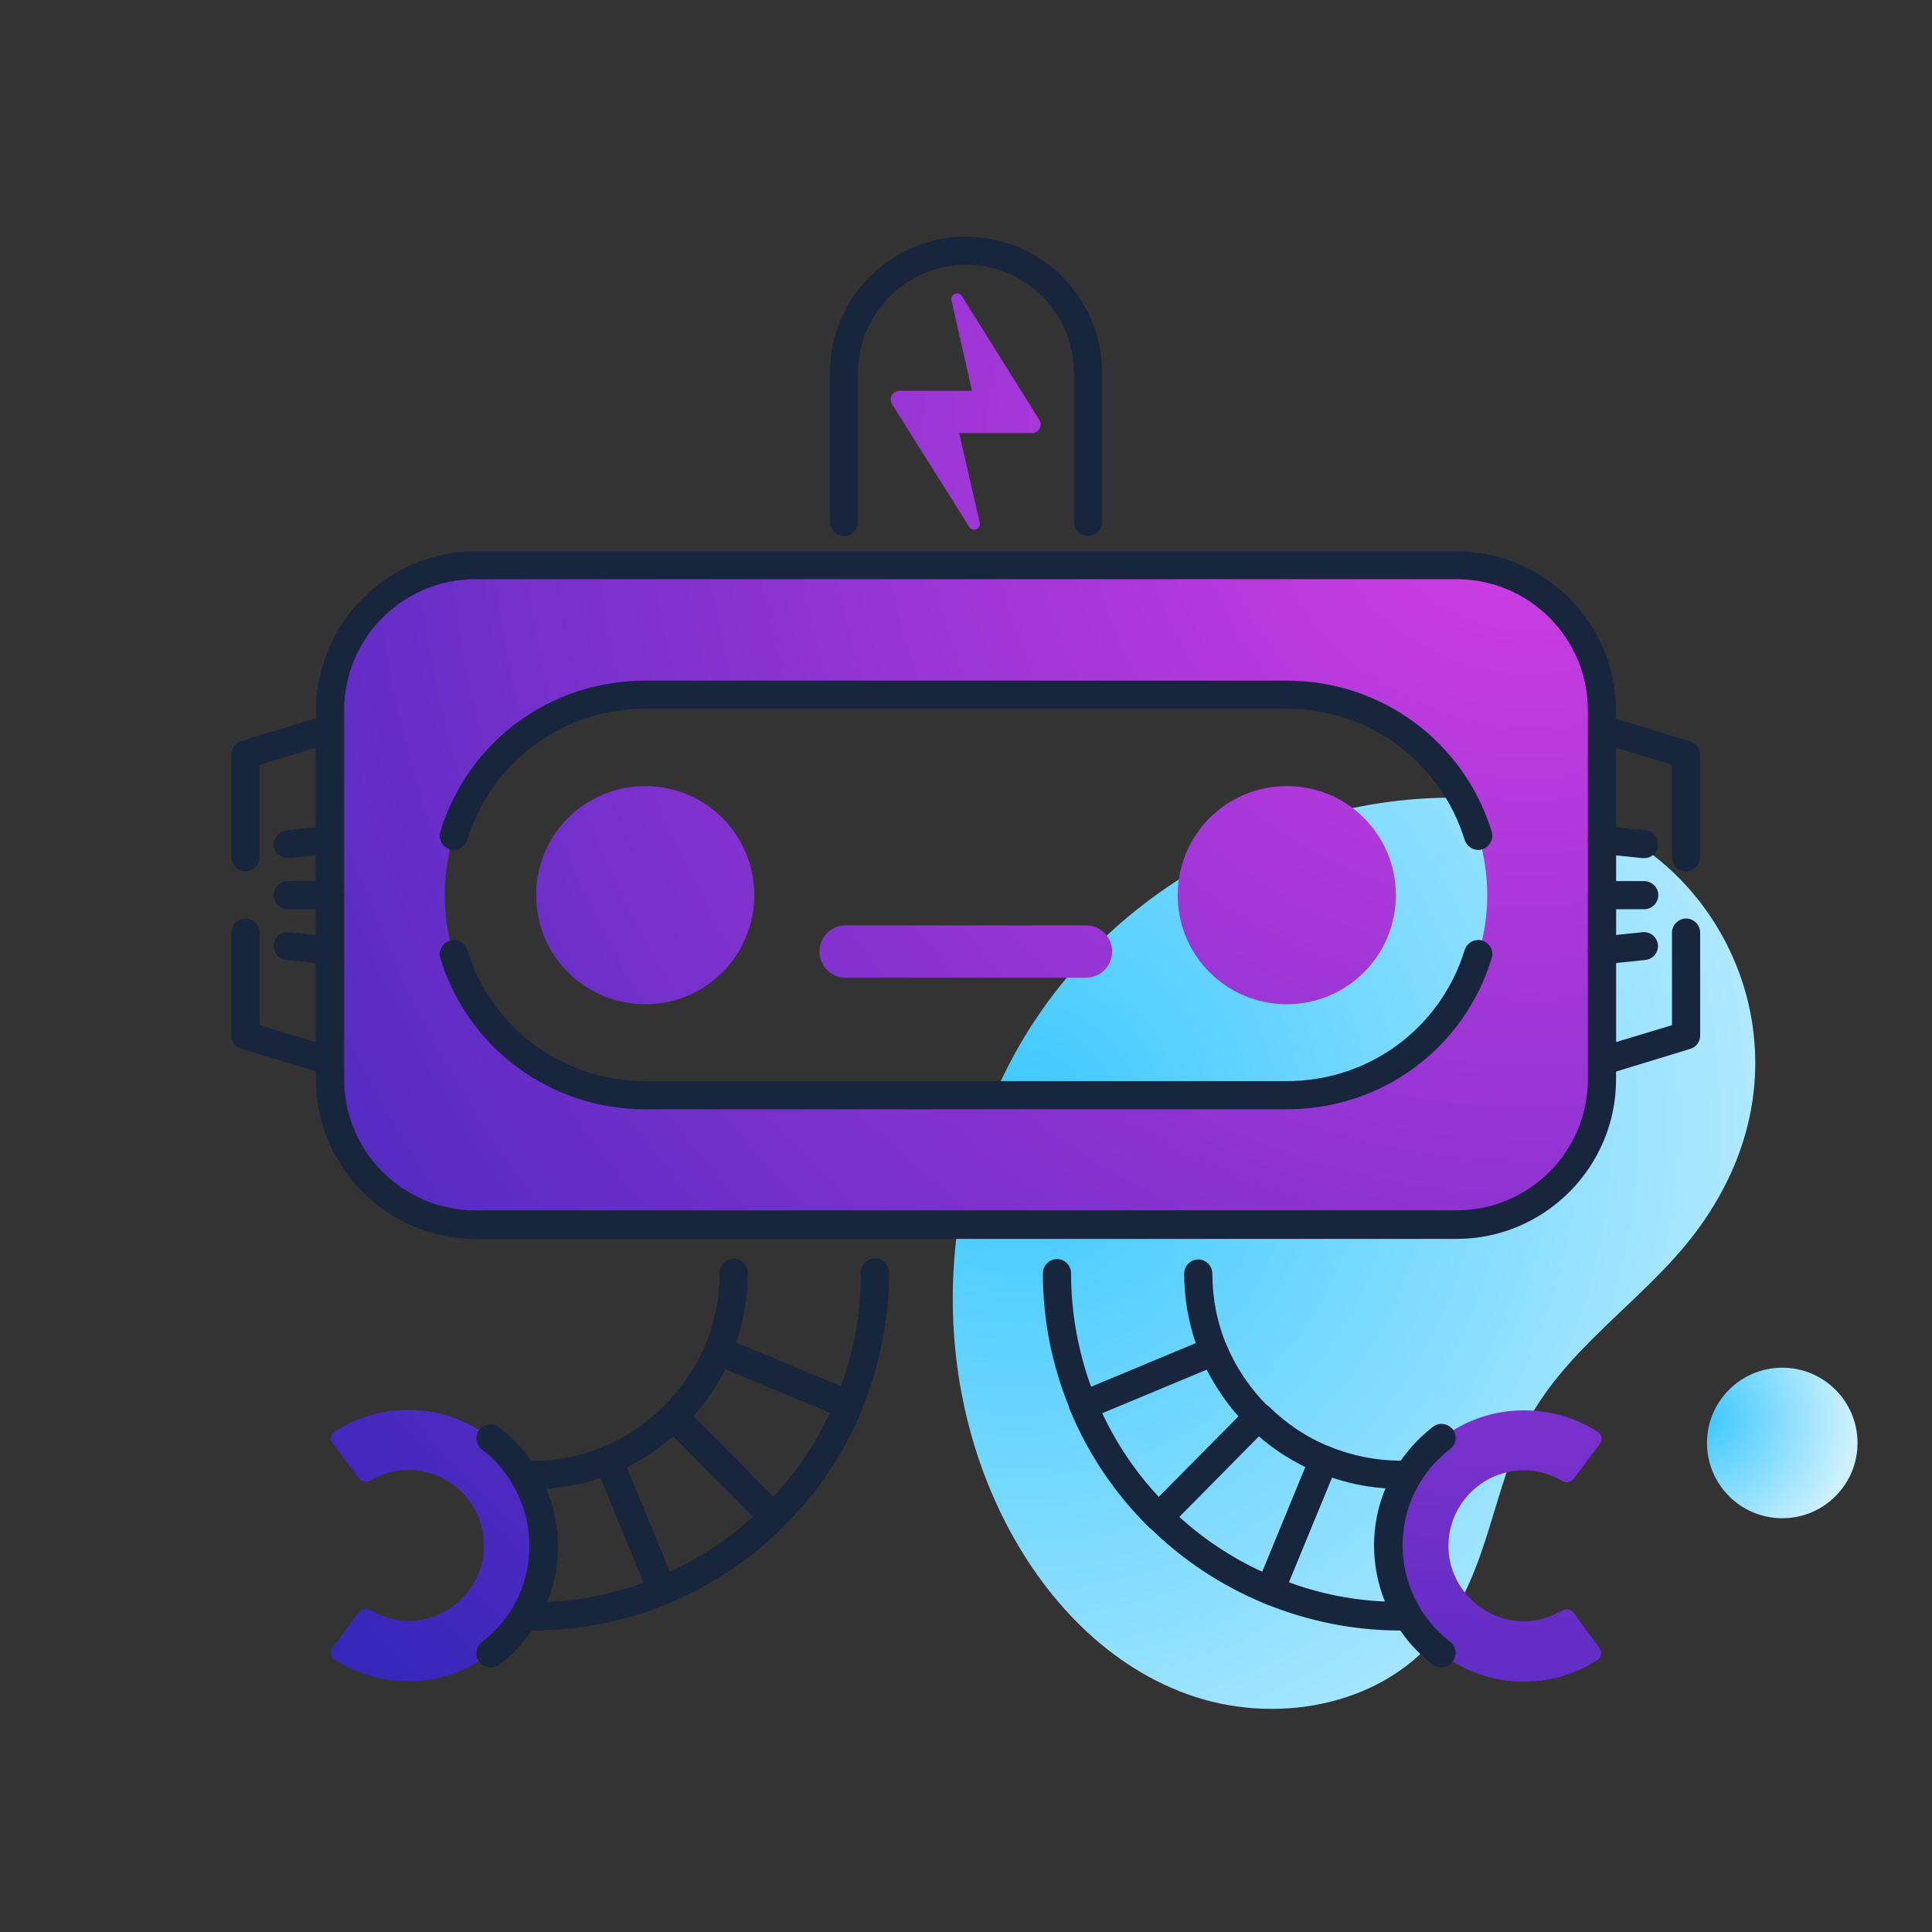 <?xml version="1.0" encoding="utf-8"?>
<!-- Generator: Adobe Illustrator 27.3.1, SVG Export Plug-In . SVG Version: 6.00 Build 0)  -->
<svg version="1.1" id="Text" xmlns="http://www.w3.org/2000/svg" xmlns:xlink="http://www.w3.org/1999/xlink" x="0px" y="0px"
	 viewBox="0 0 480 480" style="enable-background:new 0 0 480 480;" xml:space="preserve">
<rect x="0" y="0" width="480" height="480" fill="#333333" stroke="none"/>
<style type="text/css">
	.st0{fill:url(#SVGID_1_);}
	.st1{fill:url(#SVGID_00000039852160373496661720000008510448839793823878_);}
	.st2{fill:#18263D;}
	.st3{fill:url(#SVGID_00000117643791574372721200000015368502588923393963_);}
</style>
<g>
	
		<radialGradient id="SVGID_1_" cx="65.744" cy="827.965" r="231.725" gradientTransform="matrix(-0.815 0.58 0.58 0.815 -173.943 -433.45)" gradientUnits="userSpaceOnUse">
		<stop  offset="0" style="stop-color:#3DC8FF"/>
		<stop  offset="1" style="stop-color:#CEF1FF"/>
	</radialGradient>
	<path class="st0" d="M247.2,372.8c-17.4-38.9-12.9-86.9,11.7-121.9c24.5-34.9,68.1-55.6,110.6-52.4c11.9,0.9,23.9,3.6,34.3,9.4
		c16.6,9.4,28.3,26.7,31.4,45.5c3.2,19.3-2.4,37.5-14.1,53c-13,17.2-33.3,29.2-42.7,49.1c-8.3,17.6-9.2,37.7-22.9,52.8
		c-15.2,16.7-41.5,20.3-62.4,11.9C272.1,411.9,256.4,393.4,247.2,372.8L247.2,372.8z"/>
	
		<radialGradient id="SVGID_00000132054281346048002670000009811684277047134872_" cx="-594.595" cy="-166.926" r="36.978" gradientTransform="matrix(-0.333 -0.943 -0.943 0.333 68.286 -152.523)" gradientUnits="userSpaceOnUse">
		<stop  offset="0" style="stop-color:#3DC8FF"/>
		<stop  offset="1" style="stop-color:#CEF1FF"/>
	</radialGradient>
	<circle style="fill:url(#SVGID_00000132054281346048002670000009811684277047134872_);" cx="442.8" cy="358.5" r="18.7"/>
</g>
<path class="st2" d="M82,267.1c-0.3,0-0.7,0-1-0.2L60,260.6c-1.5-0.4-2.5-1.8-2.5-3.3v-25.6c0-1.9,1.6-3.5,3.5-3.5s3.5,1.6,3.5,3.5
	v23l13.9,4.2v-73.1l-13.9,4.2v23c0,1.9-1.6,3.5-3.5,3.5s-3.5-1.6-3.5-3.5v-25.6c0-1.5,1-2.9,2.5-3.3l20.9-6.4
	c1.1-0.3,2.2-0.1,3.1,0.5c0.9,0.7,1.4,1.7,1.4,2.8v82.5c0,1.1-0.5,2.2-1.4,2.8C83.5,266.9,82.7,267.1,82,267.1z"/>
<path class="st2" d="M398,267.1c-0.7,0-1.5-0.2-2.1-0.7c-0.9-0.7-1.4-1.7-1.4-2.8v-82.5c0-1.1,0.5-2.2,1.4-2.8
	c0.9-0.7,2-0.9,3.1-0.5l20.9,6.4c1.5,0.4,2.5,1.8,2.5,3.3V213c0,1.9-1.6,3.5-3.5,3.5s-3.5-1.6-3.5-3.5v-23l-13.9-4.2v73.1l13.9-4.2
	v-23c0-1.9,1.6-3.5,3.5-3.5s3.5,1.6,3.5,3.5v25.6c0,1.5-1,2.9-2.5,3.3L399,267C398.7,267.1,398.4,267.1,398,267.1z"/>
<path class="st2" d="M270.3,133.1c-1.9,0-3.5-1.6-3.5-3.5V92.6c0-14.8-12-26.8-26.8-26.8s-26.8,12-26.8,26.8v37.1
	c0,1.9-1.6,3.5-3.5,3.5s-3.5-1.6-3.5-3.5V92.6c0-18.7,15.2-33.8,33.8-33.8c18.7,0,33.8,15.2,33.8,33.8v37.1
	C273.8,131.6,272.3,133.1,270.3,133.1z"/>
<radialGradient id="SVGID_00000088830621724763378070000000417001461358488221_" cx="380.335" cy="368.68" r="465.896" gradientTransform="matrix(1 0 0 -1 0 482)" gradientUnits="userSpaceOnUse">
	<stop  offset="0" style="stop-color:#D53EE5"/>
	<stop  offset="1" style="stop-color:#2424B5"/>
</radialGradient>
<path style="fill:url(#SVGID_00000088830621724763378070000000417001461358488221_);" d="M135.1,385.3
	c-0.7,17.6-15.1,31.9-32.6,32.4c-7,0.2-13.7-1.7-19.4-5.4c-1-0.6-1.2-2-0.5-2.9l6.6-8.9c0.6-0.8,1.8-1,2.7-0.5
	c3.1,1.8,6.6,2.8,10.2,2.7c9.5-0.3,17.5-8,18.1-17.5c0.7-10.9-8-20-18.7-20c-3.4,0-6.7,0.9-9.6,2.7c-0.9,0.5-2,0.3-2.7-0.5l-6.6-8.8
	c-0.7-0.9-0.5-2.3,0.5-2.9c5.5-3.6,11.8-5.4,18.4-5.4C120.4,350.3,135.8,366.2,135.1,385.3z M221.6,100.4l19.2,30.5
	c0.9,1.4,3,0.5,2.6-1.1l-5.1-22.2h18.1c1.7,0,2.7-1.9,1.8-3.3L239,73.6c-0.9-1.4-3-0.5-2.6,1.1l5.1,22.4h-18
	C221.8,97.1,220.7,98.9,221.6,100.4L221.6,100.4z M390.9,400.6c-0.6-0.8-1.8-1-2.7-0.5c-3.1,1.8-6.6,2.8-10.2,2.7
	c-9.5-0.3-17.5-8-18.1-17.5c-0.7-10.9,8-20,18.7-20c3.4,0,6.7,0.9,9.6,2.7c0.9,0.5,2,0.3,2.7-0.5l6.6-8.8c0.7-0.9,0.5-2.3-0.5-2.9
	c-5.5-3.6-11.8-5.4-18.4-5.4c-19,0-34.4,15.8-33.7,35c0.7,17.6,15.1,31.9,32.6,32.4c7,0.2,13.7-1.7,19.4-5.4c1-0.6,1.2-2,0.5-2.9
	L390.9,400.6z M319.7,195.3c-15,0-27.1,12.1-27.1,27.1c0,15,12.1,27.1,27.1,27.1s27.1-12.1,27.1-27.1
	C346.8,207.4,334.7,195.3,319.7,195.3z M269.8,229.9h-59.7c-3.6,0-6.5,2.9-6.5,6.5s2.9,6.5,6.5,6.5h59.7c3.6,0,6.5-2.9,6.5-6.5
	S273.4,229.9,269.8,229.9z M160.3,195.3c-15,0-27.1,12.1-27.1,27.1c0,15,12.1,27.1,27.1,27.1s27.1-12.1,27.1-27.1
	C187.4,207.4,175.3,195.3,160.3,195.3z M398,176.6v91.6c0,19.9-16.2,36.1-36.1,36.1H118.1c-19.9,0-36.1-16.2-36.1-36.1v-91.6
	c0-19.9,16.2-36.1,36.1-36.1h243.8C381.8,140.4,398,156.6,398,176.6z M369.5,222.4c0-27.5-22.3-49.8-49.8-49.8H160.3
	c-27.5,0-49.8,22.3-49.8,49.8s22.3,49.8,49.8,49.8h159.4C347.2,272.1,369.5,249.9,369.5,222.4z"/>
<g>
	<path class="st2" d="M319.7,275.6H160.3c-23.5,0-44-15.1-50.9-37.5c-0.6-1.8,0.5-3.8,2.3-4.4c1.8-0.6,3.8,0.5,4.4,2.3
		c6,19.5,23.8,32.6,44.2,32.6h159.4c20.4,0,38.2-13.1,44.2-32.6c0.6-1.8,2.5-2.9,4.4-2.3c1.8,0.6,2.9,2.5,2.3,4.4
		C363.7,260.6,343.2,275.6,319.7,275.6z"/>
	<path class="st2" d="M112.7,211.2c-0.3,0-0.7-0.1-1-0.2c-1.8-0.6-2.9-2.5-2.3-4.4c6.9-22.5,27.4-37.5,50.9-37.5h159.4
		c23.5,0,44,15.1,50.9,37.5c0.6,1.8-0.5,3.8-2.3,4.4c-1.8,0.6-3.8-0.5-4.4-2.3c-6-19.5-23.8-32.6-44.2-32.6H160.3
		c-20.4,0-38.2,13.1-44.2,32.6C115.6,210.2,114.2,211.2,112.7,211.2z"/>
</g>
<g>
	<path class="st2" d="M210.8,352.6c-0.4,0-0.9-0.1-1.3-0.3l-32.4-13.5c-0.9-0.4-1.5-1-1.9-1.9c-0.4-0.9-0.3-1.8,0-2.7
		c2.4-5.7,3.6-11.8,3.6-18c0-1.9,1.6-3.5,3.5-3.5s3.5,1.6,3.5,3.5c0,6-1,11.8-2.9,17.4l26,10.8c3.3-9,5-18.5,5-28.3
		c0-1.9,1.6-3.5,3.5-3.5s3.5,1.6,3.5,3.5c0,11.8-2.3,23.4-6.9,34.2C213.5,351.8,212.2,352.6,210.8,352.6z"/>
	<path class="st2" d="M132,405.1c-1.9,0-3.5-1.6-3.5-3.5s1.6-3.5,3.5-3.5c9.6,0,18.9-1.6,27.9-4.9l-10.7-26
		c-5.5,1.9-11.3,2.8-17.2,2.8c-1.9,0-3.5-1.6-3.5-3.5s1.6-3.5,3.5-3.5c6.1,0,12.1-1.2,17.8-3.5c0.9-0.4,1.8-0.4,2.7,0
		c0.9,0.4,1.5,1,1.9,1.9l13.4,32.5c0.7,1.8-0.1,3.8-1.9,4.6C155.1,402.9,143.7,405.1,132,405.1z"/>
	<path class="st2" d="M164.5,398.7c-0.5,0-0.9-0.1-1.3-0.3c-0.9-0.4-1.5-1-1.9-1.9L147.9,364c-0.7-1.8,0.1-3.8,1.9-4.6
		c5.7-2.3,10.7-5.7,15.1-10c0.7-0.7,1.5-1,2.5-1c0.9,0,1.8,0.4,2.5,1l24.7,25c1.4,1.4,1.3,3.6,0,5c-8.3,8.2-17.9,14.6-28.7,19
		C165.4,398.6,165,398.7,164.5,398.7z M155.7,364.5l10.7,26c7.6-3.5,14.5-8.1,20.7-13.7l-19.8-20
		C163.7,359.9,159.9,362.5,155.7,364.5z"/>
	<path class="st2" d="M192.1,380.4C192.1,380.4,192.1,380.4,192.1,380.4c-0.9,0-1.8-0.4-2.5-1l-24.7-25c-0.7-0.7-1-1.6-1-2.5
		c0-0.9,0.4-1.8,1-2.5c4.4-4.4,7.9-9.5,10.3-15.2c0.7-1.8,2.8-2.6,4.6-1.9l32.4,13.5c0.9,0.4,1.5,1,1.9,1.9c0.4,0.9,0.3,1.8,0,2.7
		c-4.5,10.9-11.1,20.6-19.5,28.9C193.9,380,193,380.4,192.1,380.4z M172.3,351.9l19.8,20c5.8-6.2,10.5-13.3,14.1-20.9l-26-10.8
		C178.1,344.4,175.4,348.3,172.3,351.9z"/>
</g>
<g>
	<path class="st2" d="M269.2,352.6c-1.4,0-2.7-0.8-3.2-2.1c-4.6-10.9-6.9-22.4-6.9-34.2c0-1.9,1.6-3.5,3.5-3.5s3.5,1.6,3.5,3.5
		c0,9.7,1.7,19.2,5,28.3l26-10.8c-1.9-5.6-2.9-11.5-2.9-17.4c0-1.9,1.6-3.5,3.5-3.5s3.5,1.6,3.5,3.5c0,6.2,1.2,12.3,3.6,18
		c0.4,0.9,0.4,1.8,0,2.7c-0.4,0.9-1,1.5-1.9,1.9l-32.4,13.5C270.1,352.5,269.6,352.6,269.2,352.6z"/>
	<path class="st2" d="M348,405.1c-11.7,0-23-2.3-33.8-6.7c-1.8-0.7-2.6-2.8-1.9-4.6l13.4-32.5c0.4-0.9,1-1.5,1.9-1.9
		c0.9-0.4,1.8-0.4,2.7,0c5.7,2.3,11.6,3.5,17.8,3.5c1.9,0,3.5,1.6,3.5,3.5s-1.6,3.5-3.5,3.5c-5.9,0-11.6-0.9-17.2-2.8l-10.7,26
		c8.9,3.3,18.3,4.9,27.9,4.9c1.9,0,3.5,1.6,3.5,3.5S349.9,405.1,348,405.1z"/>
	<path class="st2" d="M315.5,398.7c-0.5,0-0.9-0.1-1.3-0.3c-10.7-4.4-20.4-10.8-28.7-19c-1.4-1.4-1.4-3.6,0-5l24.7-25
		c0.7-0.7,1.5-1,2.5-1c0,0,0,0,0,0c0.9,0,1.8,0.4,2.5,1c4.4,4.3,9.4,7.7,15.1,10c1.8,0.7,2.6,2.8,1.9,4.6l-13.4,32.5
		c-0.4,0.9-1,1.5-1.9,1.9C316.4,398.6,316,398.7,315.5,398.7z M292.9,376.8c6.2,5.6,13.1,10.2,20.7,13.7l10.7-26
		c-4.2-2.1-8.1-4.6-11.6-7.7L292.9,376.8z"/>
	<path class="st2" d="M287.9,380.4c-0.9,0-1.8-0.3-2.5-1c-8.4-8.3-15-18.1-19.5-28.9c-0.4-0.9-0.4-1.8,0-2.7c0.4-0.9,1-1.5,1.9-1.9
		l32.4-13.5c1.8-0.7,3.8,0.1,4.6,1.9c2.4,5.7,5.9,10.8,10.3,15.2c1.4,1.4,1.4,3.6,0,5l-24.7,25C289.7,380,288.8,380.4,287.9,380.4z
		 M273.8,351c3.6,7.7,8.3,14.7,14.1,20.9l19.8-20c-3.2-3.6-5.8-7.5-8-11.8L273.8,351z"/>
</g>
<path class="st2" d="M361.9,307.8H118.1c-21.8,0-39.6-17.8-39.6-39.6v-91.6c0-21.8,17.8-39.6,39.6-39.6h243.8
	c21.8,0,39.6,17.8,39.6,39.6v91.6C401.5,290,383.7,307.8,361.9,307.8z M118.1,143.9c-18,0-32.6,14.6-32.6,32.6v91.6
	c0,18,14.6,32.6,32.6,32.6h243.8c18,0,32.6-14.6,32.6-32.6v-91.6c0-18-14.6-32.6-32.6-32.6H118.1z"/>
<g>
	<path class="st2" d="M71.5,213.2c-1.8,0-3.3-1.3-3.5-3.1c-0.2-1.9,1.2-3.6,3.1-3.8l10.5-1.1c1.9-0.2,3.6,1.2,3.8,3.1
		c0.2,1.9-1.2,3.6-3.1,3.8l-10.5,1.1C71.7,213.2,71.6,213.2,71.5,213.2z"/>
	<path class="st2" d="M82,225.9H71.5c-1.9,0-3.5-1.6-3.5-3.5s1.6-3.5,3.5-3.5H82c1.9,0,3.5,1.6,3.5,3.5S83.9,225.9,82,225.9z"/>
	<path class="st2" d="M82,239.6c-0.1,0-0.2,0-0.4,0l-10.5-1.1c-1.9-0.2-3.3-1.9-3.1-3.8c0.2-1.9,1.9-3.3,3.8-3.1l10.5,1.1
		c1.9,0.2,3.3,1.9,3.1,3.8C85.3,238.3,83.8,239.6,82,239.6z"/>
</g>
<g>
	<path class="st2" d="M398,239.6c-1.8,0-3.3-1.3-3.5-3.1c-0.2-1.9,1.2-3.6,3.1-3.8l10.5-1.1c1.9-0.2,3.6,1.2,3.8,3.1
		c0.2,1.9-1.2,3.6-3.1,3.8l-10.5,1.1C398.2,239.6,398.1,239.6,398,239.6z"/>
	<path class="st2" d="M408.5,225.9H398c-1.9,0-3.5-1.6-3.5-3.5s1.6-3.5,3.5-3.5h10.5c1.9,0,3.5,1.6,3.5,3.5S410.4,225.9,408.5,225.9
		z"/>
	<path class="st2" d="M408.5,213.2c-0.1,0-0.2,0-0.4,0l-10.5-1.1c-1.9-0.2-3.3-1.9-3.1-3.8c0.2-1.9,1.9-3.3,3.8-3.1l10.5,1.1
		c1.9,0.2,3.3,1.9,3.1,3.8C411.8,211.8,410.3,213.2,408.5,213.2z"/>
</g>
<path class="st2" d="M121.9,414.3c-1,0-2.1-0.5-2.8-1.4c-1.2-1.5-0.9-3.7,0.6-4.9c7.2-5.5,11.5-13.8,11.8-22.8
	c0.4-9.8-4.1-19.2-11.8-25.1c-1.5-1.2-1.8-3.4-0.6-4.9c1.2-1.5,3.4-1.8,4.9-0.6c9.6,7.3,15,18.9,14.6,31c-0.4,11-5.7,21.2-14.6,28.1
	C123.4,414,122.7,414.3,121.9,414.3z"/>
<path class="st2" d="M358.1,414.3c-0.7,0-1.5-0.2-2.1-0.7c-9.6-7.3-15-18.9-14.6-31c0.4-11,5.7-21.2,14.6-28.1
	c1.5-1.2,3.7-0.9,4.9,0.6s0.9,3.7-0.6,4.9c-7.2,5.5-11.5,13.8-11.8,22.8c-0.4,9.8,4.1,19.2,11.8,25.1c1.5,1.2,1.8,3.4,0.6,4.9
	C360.2,413.8,359.1,414.3,358.1,414.3z"/>
</svg>
